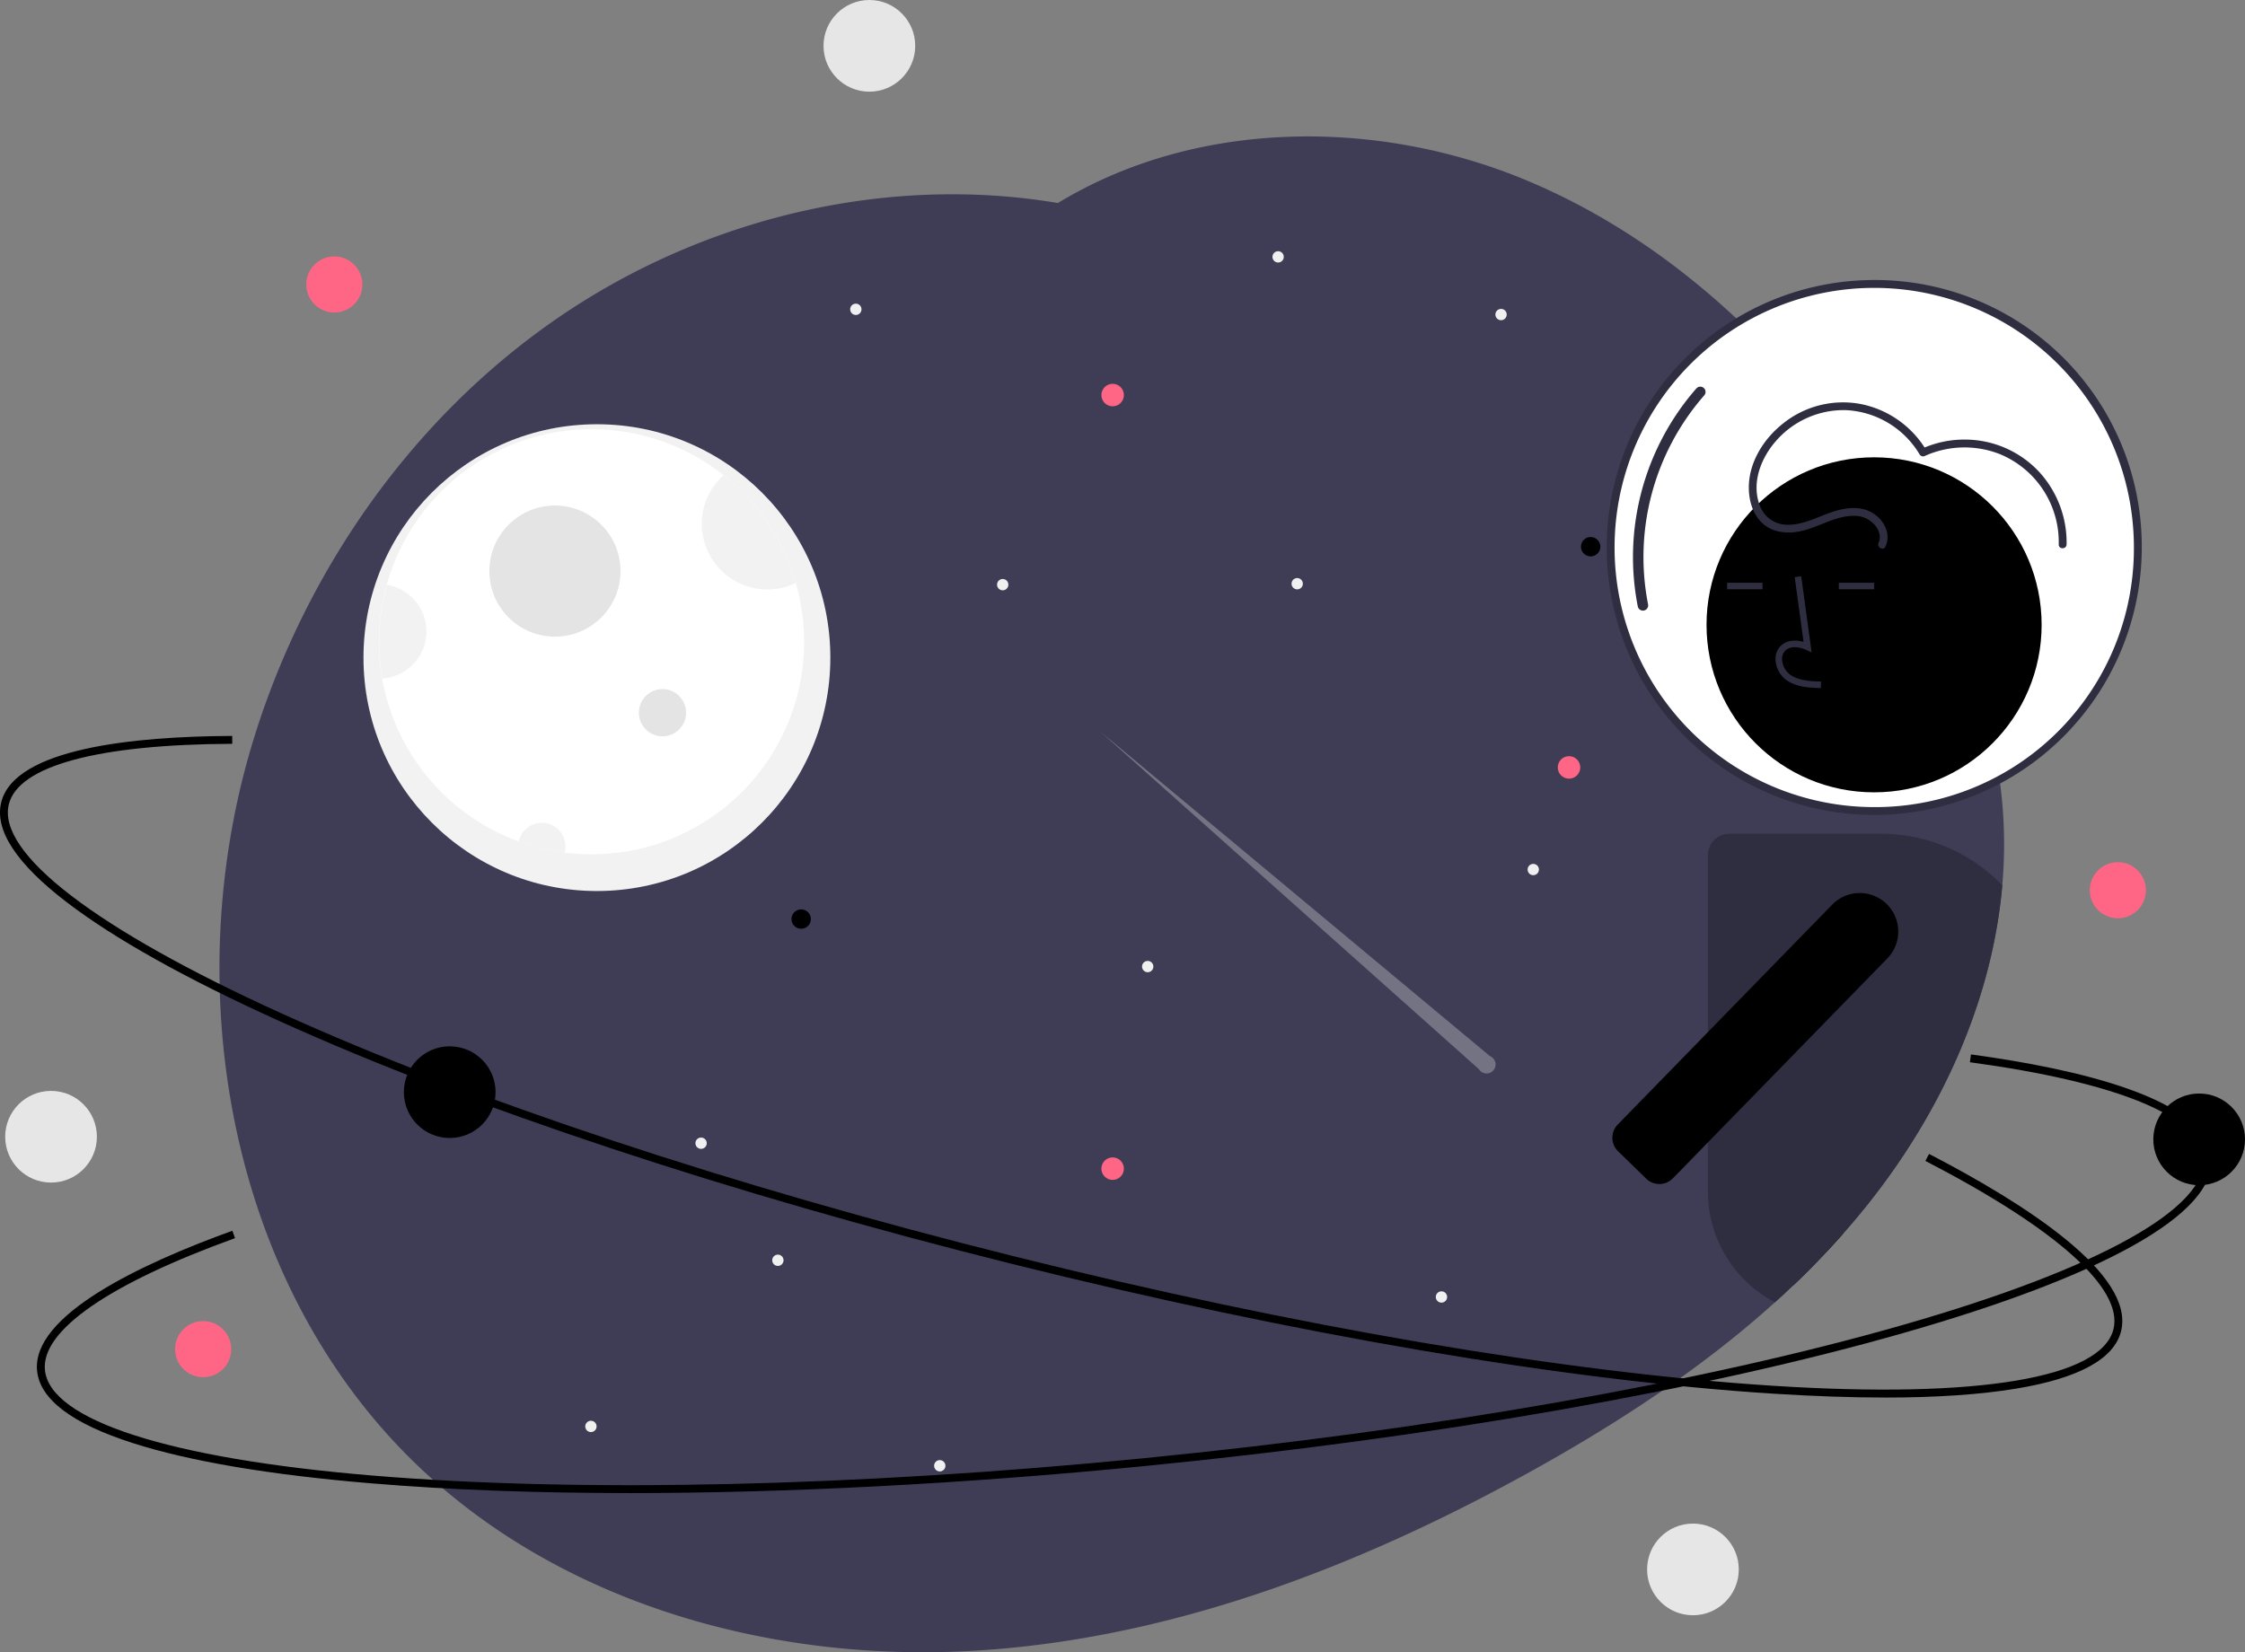 <svg xmlns="http://www.w3.org/2000/svg" viewBox="0 0 855.94 630.07">
	<rect x="0" y="0" width="855.94" height="630.07" fill="#808080" stroke="none"/>
	<path fill="#3f3d56" d="M763.4 337.6c-3.73 43.07-22.5 84.7-49.3 119.13q-1.68 2.16-3.4 4.28-3.87 4.77-7.94 9.36-4.98 5.66-10.25 11.05-4.29 4.44-8.78 8.7-3.46 3.3-7 6.5c-28.44 25.68-61.1 46.88-94.75 65.42-65.67 36.17-137.65 63.57-212.52 67.56-74.86 3.98-153-17.46-207.9-68.52-74-68.8-94.65-183.58-64.6-280.05 19.97-64.18 60.75-122.24 116.25-160.16 55.02-37.59 124.43-54.5 190.12-43.45 52.44-31.87 121.1-32.48 178.1-8.89 30.42 12.6 57.72 31.31 81.67 53.93a339.34 339.34 0 0 1 30.72 33.23q1.46 1.79 2.88 3.6 5.97 7.55 11.55 15.4 8.01 11.27 15.21 23.03a387.4 387.4 0 0 1 3.91 6.52c.86 1.47 1.73 2.95 2.58 4.44a.3.3 0 0 1 .04.1c13.31 23.41 24.2 48.4 29.86 74.5 1 4.62 1.84 9.26 2.5 13.94v.01q.85 5.96 1.28 11.97a176.98 176.98 0 0 1-.23 28.4Z" />
	<path fill="#f0f0f0" d="M568.04 402.72 419.58 279.04l144.23 128.63a3.44 3.44 0 1 0 4.23-4.95Z" opacity=".3" />
	<circle cx="227.58" cy="250.78" r="89" fill="#f2f2f2" />
	<path fill="#fff" d="M306.58 244.78a81 81 0 0 1-81 81 81.57 81.57 0 0 1-27.8-4.9 81.05 81.05 0 1 1 108.8-76.1Z" />
	<circle cx="211.58" cy="217.78" r="25" fill="#e4e4e4" />
	<path fill="#f2f2f2" d="M303.42 222.31a25 25 0 0 1-27.6-41.08 81.05 81.05 0 0 1 27.6 41.08Z" />
	<circle cx="252.58" cy="271.78" r="9" fill="#e4e4e4" />
	<path fill="#f2f2f2" d="M215.58 322.78a9.05 9.05 0 0 1-.3 2.34 79.53 79.53 0 0 1-17.5-4.24 9 9 0 0 1 17.8 1.9ZM162.58 240.78a18 18 0 0 1-16.8 17.96 81.55 81.55 0 0 1 1.76-35.7 18 18 0 0 1 15.04 17.74Z" />
	<circle cx="606.46" cy="208.48" r="3.7" />
	<circle cx="572.3" cy="119.95" r="2.16" fill="#f0f0f0" />
	<circle cx="225.3" cy="543.95" r="2.16" fill="#f0f0f0" />
	<circle cx="584.58" cy="331.59" r="2.16" fill="#f0f0f0" />
	<circle cx="305.46" cy="350.48" r="3.7" />
	<circle cx="171.46" cy="416.48" r="17.48" />
	<circle cx="267.3" cy="435.95" r="2.16" fill="#f0f0f0" />
	<circle cx="487.3" cy="97.95" r="2.16" fill="#f0f0f0" />
	<circle cx="358.3" cy="558.95" r="2.16" fill="#f0f0f0" />
	<circle cx="326.3" cy="117.95" r="2.16" fill="#f0f0f0" />
	<circle cx="382.3" cy="222.95" r="2.16" fill="#f0f0f0" />
	<circle cx="296.58" cy="480.59" r="2.16" fill="#f0f0f0" />
	<circle cx="549.58" cy="494.59" r="2.16" fill="#f0f0f0" />
	<circle cx="437.58" cy="368.59" r="2.16" fill="#f0f0f0" />
	<circle cx="494.58" cy="222.59" r="2.16" fill="#f0f0f0" />
	<circle cx="598.21" cy="292.65" r="4.29" fill="#ff6584" />
	<circle cx="424.21" cy="150.65" r="4.29" fill="#ff6584" />
	<circle cx="424.21" cy="445.65" r="4.29" fill="#ff6584" />
	<path d="M691.42 470.37a7.7 7.7 0 0 0-7.39 5.58 7.39 7.39 0 0 0-.3 2.12v12.04q4.49-4.24 8.78-8.69 5.27-5.4 10.25-11.05Z" />
	<path d="M718.65 532.93q-19.37 0-42.46-1.46c-79.6-5.06-182.73-22.64-290.37-49.5-107.64-26.85-206.93-59.79-279.59-92.73C70.84 373.2 43.68 358 25.5 344.1 6.25 329.37-2.17 316.53.47 305.94c5.15-20.63 50.73-25.14 88.07-25.3l.01 3c-51.27.22-81.51 8.4-85.17 23.03-4.65 18.64 33.3 47.74 104.1 79.84 72.49 32.87 171.6 65.74 279.07 92.55 107.46 26.82 210.4 44.37 289.83 49.41 77.58 4.93 124.75-2.93 129.4-21.57 3.86-15.48-21.6-38.28-71.69-64.2l1.38-2.67c36.4 18.84 78.64 45.85 73.22 67.6-2.64 10.58-16.1 17.96-40.01 21.91-13.63 2.26-30.37 3.4-50.03 3.4Z" />
	<circle cx="714.58" cy="208.78" r="100.5" fill="#fff" />
	<path fill="#2f2e41" d="M714.58 106.78a102 102 0 1 0 102 102 101.64 101.64 0 0 0-102-102Zm0 201a99 99 0 1 1 99-99 98.62 98.62 0 0 1-99 99Z" />
	<path fill="#2f2e41" d="M626.39 232.85a2 2 0 0 1-1.96-1.6 97.67 97.67 0 0 1 22.34-83.13 2 2 0 0 1 2.99 2.66 93.6 93.6 0 0 0-21.41 79.67 2 2 0 0 1-1.96 2.4Z" />
	<circle cx="714.52" cy="238.27" r="63.88" />
	<path fill="#2f2e41" d="M694.22 262.39c-4.14-.12-9.3-.26-13.27-3.16a10.19 10.19 0 0 1-4-7.6 6.85 6.85 0 0 1 2.33-5.63c2.07-1.75 5.1-2.17 8.36-1.2l-3.38-24.71 2.48-.34 3.98 29.04-2.08-.95c-2.4-1.1-5.7-1.66-7.75.07a4.4 4.4 0 0 0-1.44 3.63 7.7 7.7 0 0 0 2.98 5.67c3.1 2.25 7.2 2.55 11.86 2.68ZM658.49 222.22h13.49v2.5h-13.49zM701.08 222.22h13.49v2.5h-13.49zM717.2 317.94h-57.9a8.15 8.15 0 0 0-8.14 8.14v128.33a47.67 47.67 0 0 0 25.56 42.2q3.56-3.18 7.01-6.5 4.49-4.24 8.78-8.69 5.27-5.4 10.25-11.05 4.08-4.59 7.94-9.36 1.73-2.11 3.4-4.28c26.8-34.43 45.57-76.06 49.3-119.14a64.05 64.05 0 0 0-46.2-19.65Z" />
	<path d="M719.31 344.72a14.61 14.61 0 0 0-10.43-4.17 14.46 14.46 0 0 0-9.16 3.36 13.12 13.12 0 0 0-1.17 1.07l-47.39 48.6-34.37 35.25a6.8 6.8 0 0 0-1.28 1.8 7.3 7.3 0 0 0-.77 3.32 7.17 7.17 0 0 0 2.18 5.07l1.35 1.32 9.8 9.55h.01a7.3 7.3 0 0 0 4.66 1.62 7.17 7.17 0 0 0 5.07-2.18l1.6-1.62 11.37-11.67.38-.39 68.41-70.16a14.7 14.7 0 0 0-.26-20.77Z" />
	<path fill="#2f2e41" d="M718.83 208.47c2.11-4.46-.05-9.23-3.76-12.09-4.68-3.6-10.72-3-16.04-1.3-5.82 1.87-11.52 5.22-17.8 5.03a11.13 11.13 0 0 1-10.25-7.28c-3.37-8.64.44-18.3 6.3-24.85a34.27 34.27 0 0 1 26.54-11.58 34.65 34.65 0 0 1 28.07 16.9 1.54 1.54 0 0 0 2.05.54 36.88 36.88 0 0 1 28.4-.72 36.29 36.29 0 0 1 22.58 34.5c-.05 1.93 2.95 1.92 3 0a39.9 39.9 0 0 0-10.6-27.82 38.72 38.72 0 0 0-27.57-12.17 39.34 39.34 0 0 0-17.32 3.62l2.05.53a37.7 37.7 0 0 0-25.1-17.72 36.49 36.49 0 0 0-29.42 7.32c-7.7 6.03-13.54 15.38-13.18 25.42.16 4.34 1.45 8.8 4.46 12.03 3.86 4.14 9.63 4.86 14.95 3.8 7.08-1.42 13.54-6.07 20.91-5.93a10.21 10.21 0 0 1 7.64 3.45c1.63 1.83 2.6 4.47 1.5 6.8-.82 1.74 1.77 3.27 2.6 1.52Z" />
	<path d="M240.06 569.36c-35.6 0-68.69-1.22-98.32-3.69-38.72-3.22-69.41-8.4-91.2-15.4-23.09-7.4-35.33-16.66-36.4-27.52-2.08-21.16 39.34-40.73 74.45-53.42l1.02 2.82c-48.22 17.43-73.96 35.3-72.48 50.3 1.88 19.12 47.4 33.78 124.86 40.23 79.33 6.6 183.72 4.26 293.95-6.59 110.23-10.85 213.07-28.9 289.59-50.85 74.72-21.42 116.5-44.68 114.62-63.8-1.56-15.87-33.2-28.79-89.09-36.37l.4-2.98c40.61 5.52 89.48 16.77 91.68 39.06 1.07 10.86-9.14 22.33-30.33 34.1-20.01 11.1-49.1 22.17-86.45 32.88-76.69 21.99-179.72 40.08-290.13 50.95-69.26 6.81-136.24 10.28-196.17 10.28Z" />
	<circle cx="838.46" cy="434.48" r="17.48" />
	<circle cx="331.46" cy="17.48" r="17.48" fill="#e6e6e6" />
	<circle cx="19.46" cy="433.48" r="17.48" fill="#e6e6e6" />
	<circle cx="127.46" cy="108.48" r="10.7" fill="#ff6584" />
	<circle cx="77.46" cy="514.48" r="10.7" fill="#ff6584" />
	<circle cx="807.46" cy="339.48" r="10.7" fill="#ff6584" />
	<circle cx="645.46" cy="598.48" r="17.48" fill="#e6e6e6" />
</svg>
